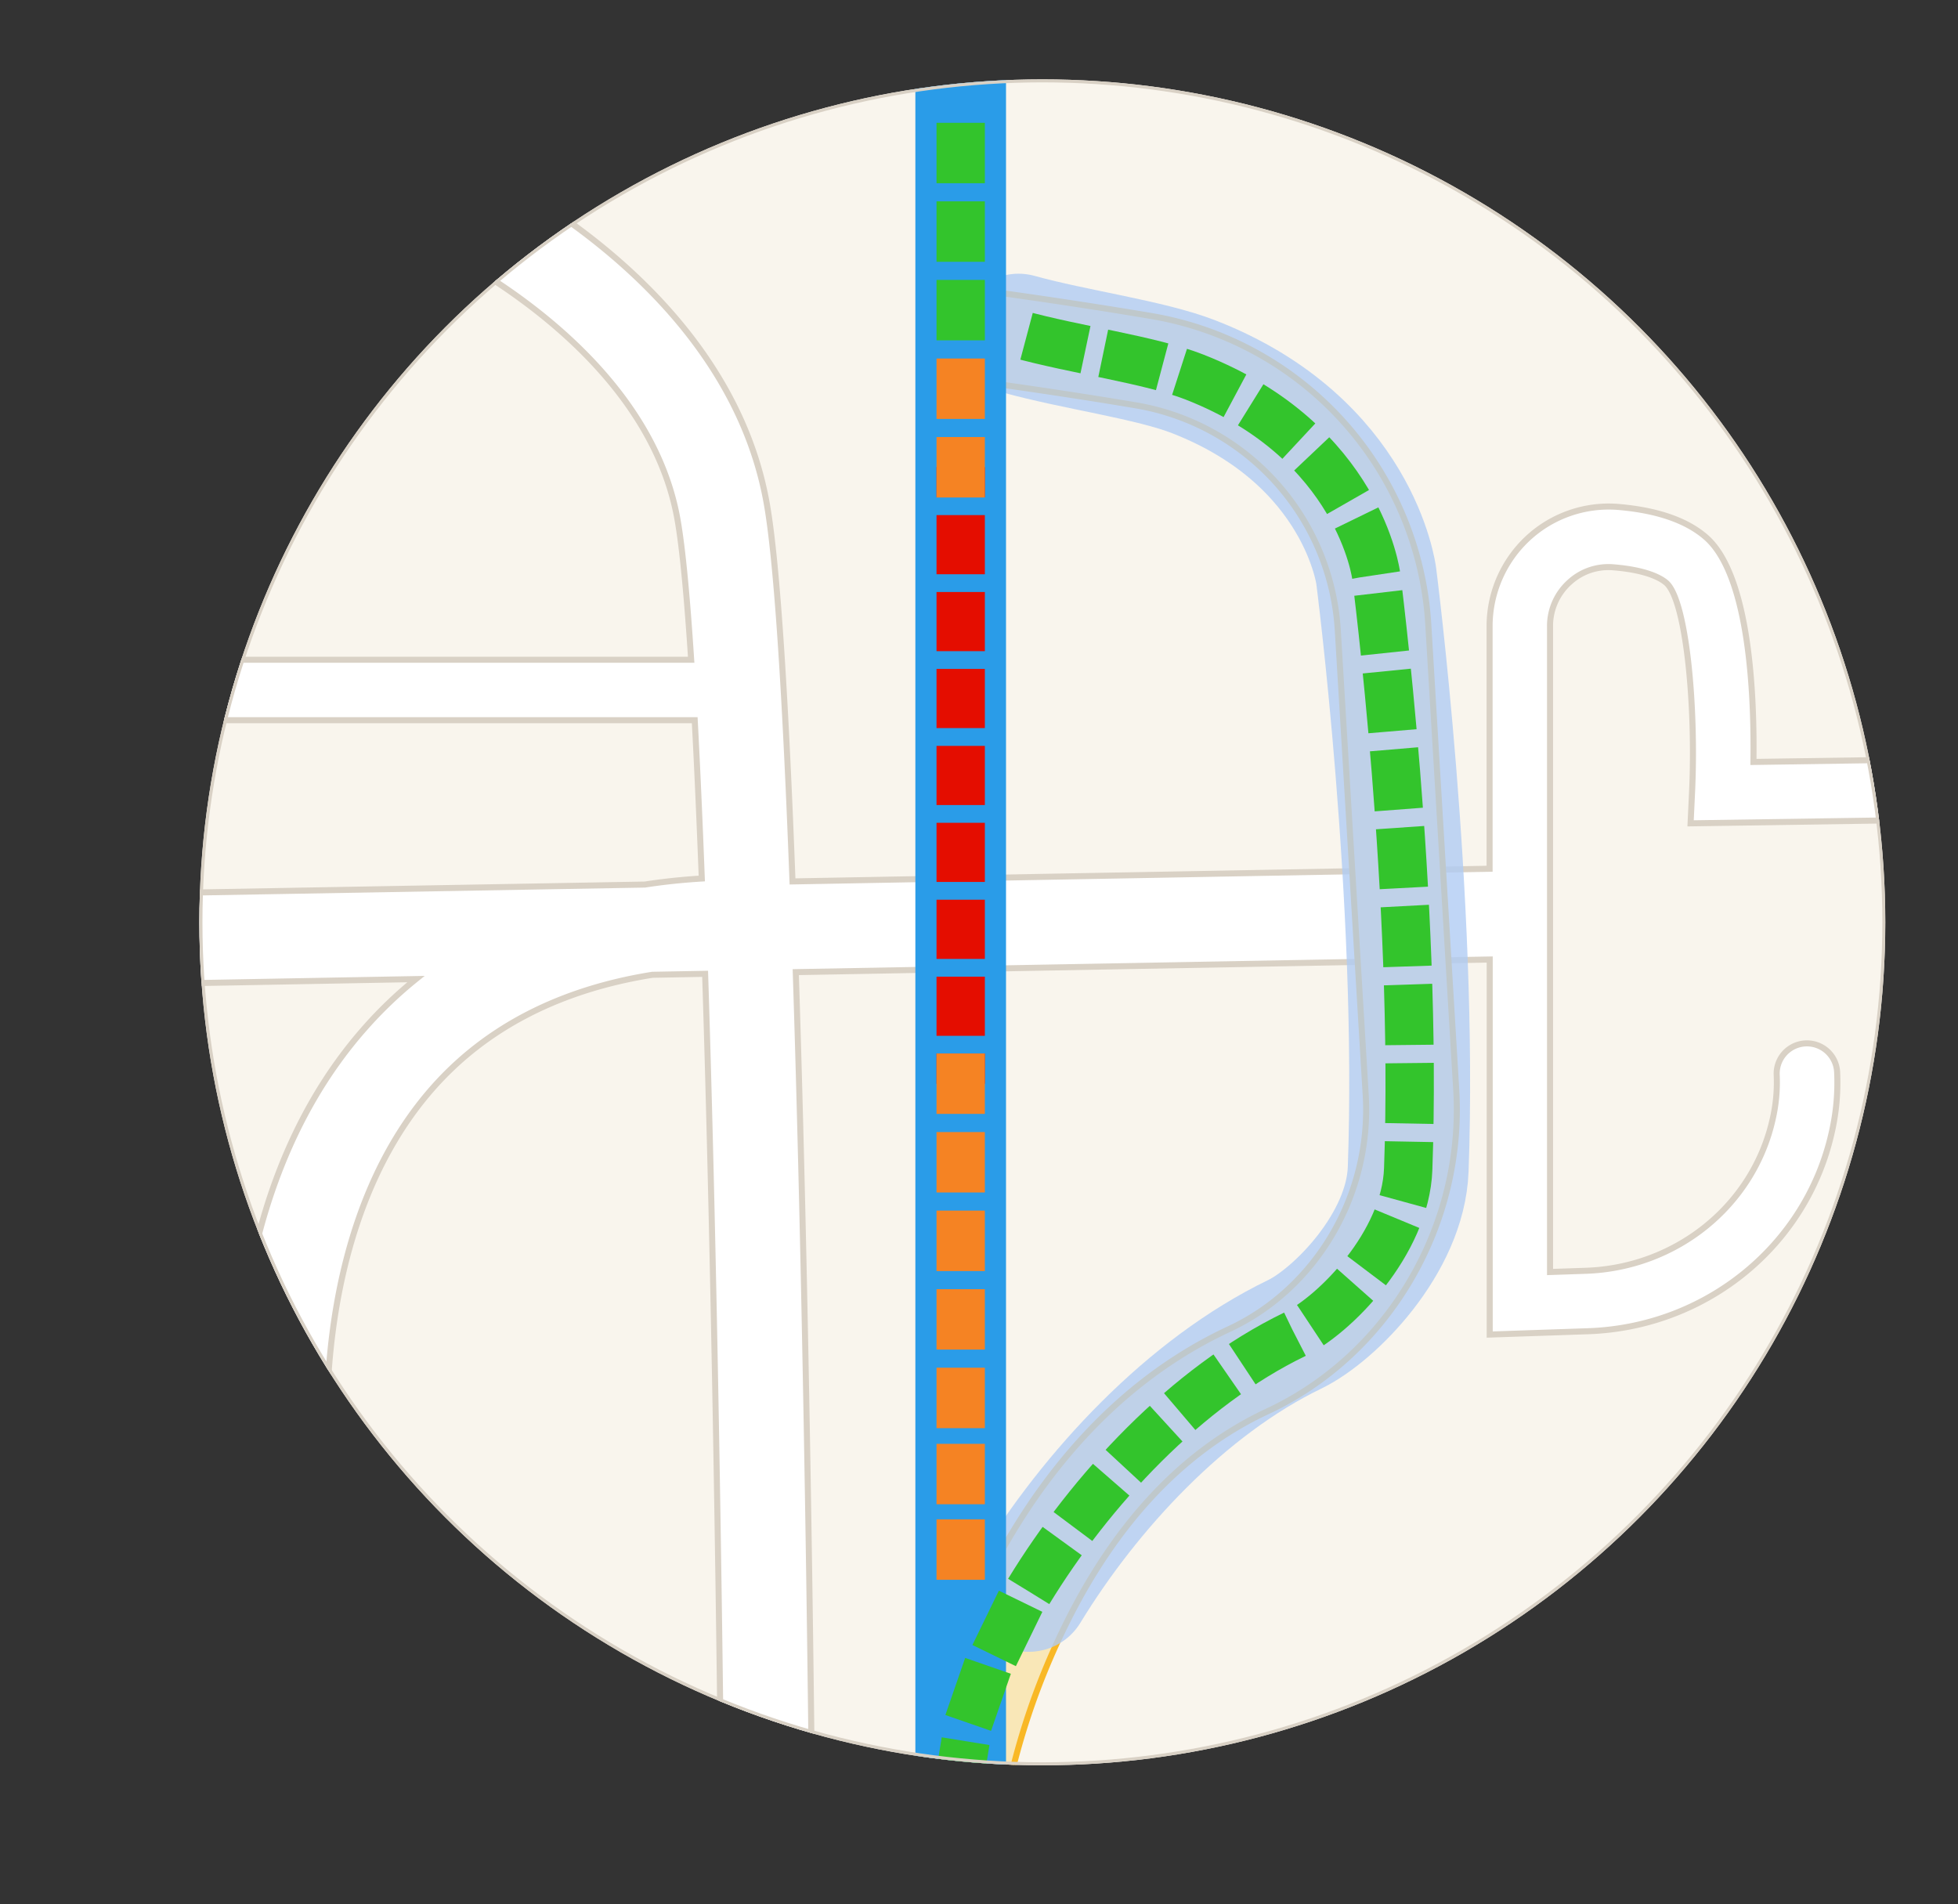 <svg id="mapBubble" xmlns="http://www.w3.org/2000/svg" xmlns:xlink="http://www.w3.org/1999/xlink" viewBox="0 0 324 315.08"><rect x="0" y="0" width="324" height="315.08" fill="#333333" stroke="none"/><defs><style>.cls-1,.cls-10,.cls-13,.cls-14,.cls-6,.cls-7,.cls-8,.cls-9{fill:none;}.cls-2{clip-path:url(#clip-path);}.cls-3{fill:#f9f5ed;}.cls-4{fill:#fff;}.cls-14,.cls-4{stroke:#d9d1c5;}.cls-14,.cls-4,.cls-5,.cls-7{stroke-miterlimit:10;}.cls-5{fill:#f9e7b7;stroke:#f9b826;}.cls-6{stroke:#b0cbf3;stroke-linecap:round;stroke-width:20px;opacity:0.8;}.cls-10,.cls-13,.cls-6,.cls-8,.cls-9{stroke-linejoin:round;}.cls-7{stroke:#2a9ce8;stroke-width:15px;}.cls-8,.cls-9{stroke:#e40d00;}.cls-10,.cls-13,.cls-8,.cls-9{stroke-width:8px;}.cls-9{stroke-dasharray:9.79 2.94;}.cls-10{stroke:#f58323;}.cls-10,.cls-13{stroke-dasharray:10 3;}.cls-11{fill:#f58323;}.cls-12{fill:#33c42c;}.cls-13{stroke:#33c42c;}</style><clipPath id="clip-path" transform="translate(29.83 10.33)"><circle class="cls-1" cx="142.65" cy="142.29" r="139.49"/></clipPath></defs><title>gpsPopUp_alt</title><g class="cls-2"><circle class="cls-3" cx="172.49" cy="152.62" r="139.49"/><path class="cls-4" d="M288.67,115.33h-0.08l-28.27.42c0.16-11.06-.64-30.92-7.88-37.2-3.22-2.79-8.1-4.46-14.52-5a19.67,19.67,0,0,0-14.87,5.14,19.89,19.89,0,0,0-6.39,14.58v40.15l-115.35,2.1C100.24,107,98.85,83.2,97.05,73,90.43,35.5,48.46,16.74,46.67,16l-6,13.74C41,29.86,77.07,46.09,82.28,75.64c0.84,4.76,1.59,12.84,2.26,23.2H-24.33a5,5,0,0,0-5,5,5,5,0,0,0,5,5H85.13c0.42,7.93.81,16.78,1.17,26.2q-4.85.29-9.42,1L-24.3,137.83l0.27,15L39,151.68a68.73,68.73,0,0,0-8.37,8C4.54,189.06,9.5,233.35,9.72,235.22l14.9-1.77c0-.39-4.33-39.61,17.32-63.92,8.83-9.92,21-16.13,36.18-18.56l8.73-.16c2.14,66.77,2.82,151.3,2.83,152.58l15-.12c0-5.21-.7-87-2.83-152.74l114.83-2.09v62.06l16.25-.55c19.6-.66,36.2-14.21,40.36-32.95a37.09,37.09,0,0,0,.88-9.93,5,5,0,0,0-10,.51,27.06,27.06,0,0,1-.66,7.25c-3.17,14.28-15.9,24.61-30.94,25.12l-5.91.2V93.3a9.73,9.73,0,0,1,3.17-7.23,9.51,9.51,0,0,1,7.29-2.53c5.57,0.45,7.89,1.81,8.77,2.57,3.33,2.89,4.93,20.49,4.28,34.49l-0.25,5.31,38.82-.58A5,5,0,0,0,288.67,115.33Z" transform="translate(29.83 10.33)"/><path class="cls-5" d="M136.54,287.88l-14.81-2.41c0.37-2.28,9.56-56.18,51.81-75.87,14.52-6.76,23.61-22.33,22.62-38.73l-4.61-76.75a40.2,40.2,0,0,0-33.61-37.41c-15.73-2.64-29.62-4.42-29.76-4.44l1.9-14.88c0.14,0,14.32,1.83,30.35,4.53a55.13,55.13,0,0,1,46.1,51.3L211.14,170c1.35,22.49-11.21,43.88-31.26,53.22-14.47,6.75-26.13,19.51-34.65,37.95A117.12,117.12,0,0,0,136.54,287.88Z" transform="translate(29.83 10.33)"/><path class="cls-6" d="M140.4,253c10.23-16.77,26.08-33.86,44-42.53,6.65-3.21,18.35-15.09,18.79-27.33,1.62-44.69-5.29-98.17-5.29-98.17s-2.75-22.23-30.13-32.93c-7.33-2.86-19.69-4.48-29.06-7.08" transform="translate(29.83 10.33)"/><line class="cls-7" x1="158.97" x2="158.97" y2="315.08"/><line class="cls-8" x1="158.97" y1="77.29" x2="158.97" y2="82.29"/><line class="cls-9" x1="158.97" y1="85.23" x2="158.97" y2="172.86"/><line class="cls-8" x1="158.97" y1="174.33" x2="158.97" y2="179.33"/><line class="cls-10" x1="158.97" y1="174.32" x2="158.97" y2="237.79"/><rect class="cls-11" x="154.97" y="72.32" width="8" height="10"/><rect class="cls-11" x="154.97" y="59.32" width="8" height="10"/><rect class="cls-11" x="154.97" y="238.91" width="8" height="10"/><rect class="cls-11" x="154.97" y="251.41" width="8" height="10"/><rect class="cls-12" x="154.97" y="46.32" width="8" height="10"/><rect class="cls-12" x="154.97" y="33.32" width="8" height="10"/><rect class="cls-12" x="154.97" y="20.32" width="8" height="10"/><rect class="cls-12" x="154.97" y="300.11" width="8" height="10"/><rect class="cls-12" x="124.14" y="278.71" width="10" height="8" transform="translate(-140.74 375.33) rotate(-80.8)"/><rect class="cls-12" x="127.01" y="266.04" width="10" height="8" transform="translate(-136.53 316.65) rotate(-70.88)"/><rect class="cls-12" x="131.87" y="255.16" width="10" height="8" transform="translate(-126.23 279.02) rotate(-64.03)"/><path class="cls-13" d="M140.4,253c10.23-16.77,26.08-33.86,44-42.53,6.65-3.21,18.35-15.09,18.79-27.33,1.62-44.69-5.29-98.17-5.29-98.17s-2.75-22.23-30.13-32.93c-7.33-2.86-19.69-4.48-29.06-7.08" transform="translate(29.83 10.33)"/><circle class="cls-14" cx="172.49" cy="152.62" r="139.49"/></g></svg>